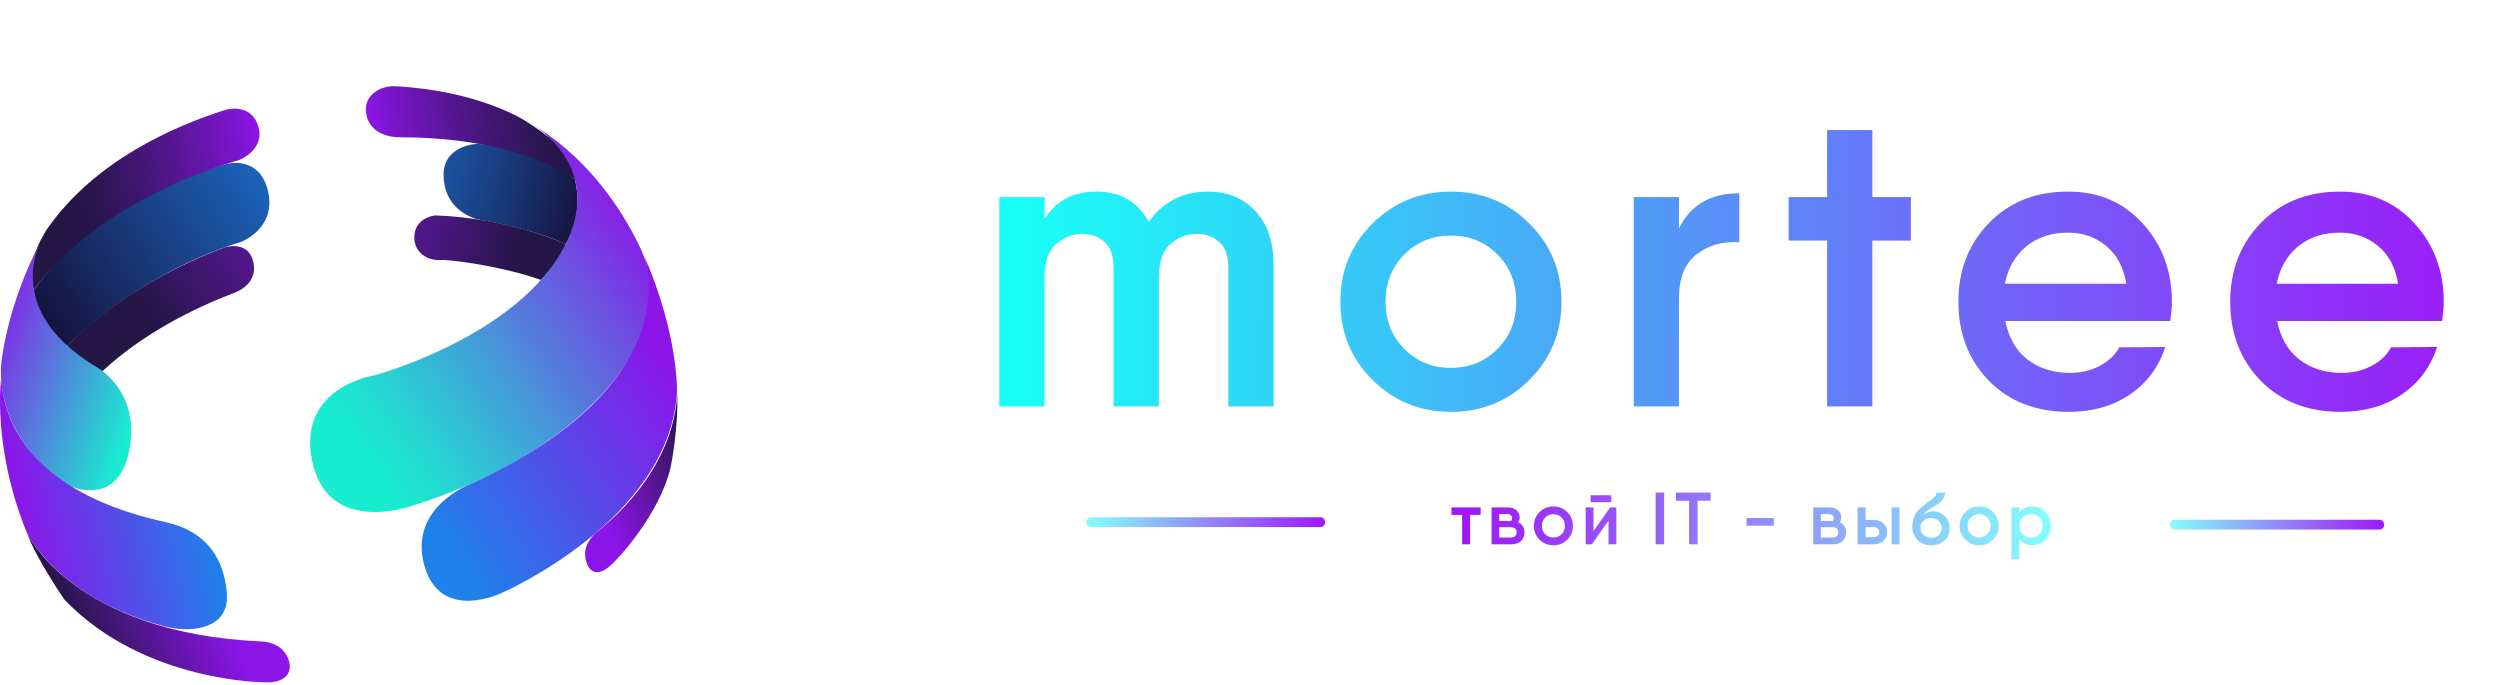 <svg width="1015" height="278" viewBox="0 0 1015 278" fill="none" xmlns="http://www.w3.org/2000/svg">
<path d="M490.37 77.79C498.303 77.79 504.707 80.397 509.58 85.61C514.567 90.823 517.06 98.19 517.06 107.71V165H498.7V108.73C498.7 103.97 497.51 100.513 495.13 98.36C492.75 96.093 489.633 94.96 485.78 94.96C481.7 94.96 478.13 96.377 475.07 99.21C472.01 101.93 470.48 106.463 470.48 112.81V165H452.12V108.73C452.12 103.97 450.93 100.513 448.55 98.36C446.17 96.093 443.11 94.96 439.37 94.96C435.29 94.96 431.72 96.377 428.66 99.21C425.6 101.93 424.07 106.463 424.07 112.81V165H405.71V80H424.07V88.84C428.83 81.473 435.857 77.79 445.15 77.79C454.783 77.79 461.867 81.87 466.4 90.03C472.293 81.87 480.283 77.79 490.37 77.79ZM589.068 167.21C576.602 167.21 566.005 162.903 557.278 154.29C548.552 145.677 544.188 135.08 544.188 122.5C544.188 109.92 548.552 99.323 557.278 90.71C566.005 82.097 576.602 77.79 589.068 77.79C601.648 77.79 612.245 82.097 620.858 90.71C629.585 99.323 633.948 109.92 633.948 122.5C633.948 135.08 629.585 145.677 620.858 154.29C612.245 162.903 601.648 167.21 589.068 167.21ZM570.198 141.71C575.298 146.81 581.588 149.36 589.068 149.36C596.548 149.36 602.838 146.81 607.938 141.71C613.038 136.61 615.588 130.207 615.588 122.5C615.588 114.793 613.038 108.39 607.938 103.29C602.838 98.19 596.548 95.64 589.068 95.64C581.588 95.64 575.298 98.19 570.198 103.29C565.098 108.39 562.548 114.793 562.548 122.5C562.548 130.207 565.098 136.61 570.198 141.71ZM681.66 92.75C686.307 83.23 694.467 78.47 706.14 78.47V98.36C699.34 97.907 693.56 99.55 688.8 103.29C684.04 106.917 681.66 112.923 681.66 121.31V165H663.3V80H681.66V92.75ZM775.813 80V97.68H760.173V165H741.813V97.68H726.173V80H741.813V52.8H760.173V80H775.813ZM814.144 130.32C815.504 137.12 818.508 142.333 823.154 145.96C827.914 149.587 833.638 151.4 840.324 151.4C844.858 151.4 848.938 150.437 852.564 148.51C856.191 146.583 858.798 144.09 860.384 141.03L879.084 140.86C876.478 149.02 871.661 155.48 864.634 160.24C857.721 164.887 849.504 167.21 839.984 167.21C826.611 167.21 815.788 163.017 807.514 154.63C799.241 146.13 795.104 135.42 795.104 122.5C795.104 109.693 799.241 99.04 807.514 90.54C815.788 82.04 826.498 77.79 839.644 77.79C852.111 77.79 862.254 82.153 870.074 90.88C877.894 99.493 881.804 110.09 881.804 122.67C881.804 124.597 881.578 127.147 881.124 130.32H814.144ZM813.974 115.19H863.274C862.141 108.39 859.364 103.233 854.944 99.72C850.638 96.207 845.538 94.45 839.644 94.45C832.844 94.45 827.178 96.32 822.644 100.06C818.111 103.8 815.221 108.843 813.974 115.19ZM924.511 130.32C925.871 137.12 928.875 142.333 933.521 145.96C938.281 149.587 944.005 151.4 950.691 151.4C955.225 151.4 959.305 150.437 962.931 148.51C966.558 146.583 969.165 144.09 970.751 141.03L989.451 140.86C986.845 149.02 982.028 155.48 975.001 160.24C968.088 164.887 959.871 167.21 950.351 167.21C936.978 167.21 926.155 163.017 917.881 154.63C909.608 146.13 905.471 135.42 905.471 122.5C905.471 109.693 909.608 99.04 917.881 90.54C926.155 82.04 936.865 77.79 950.011 77.79C962.478 77.79 972.621 82.153 980.441 90.88C988.261 99.493 992.171 110.09 992.171 122.67C992.171 124.597 991.945 127.147 991.491 130.32H924.511ZM924.341 115.19H973.641C972.508 108.39 969.731 103.233 965.311 99.72C961.005 96.207 955.905 94.45 950.011 94.45C943.211 94.45 937.545 96.32 933.011 100.06C928.478 103.8 925.588 108.843 924.341 115.19Z" fill="url(#paint0_linear)"/>
<line x1="966" y1="213" x2="883" y2="213" stroke="url(#paint1_linear)" stroke-width="4" stroke-linecap="round"/>
<line x1="443" y1="212" x2="536" y2="212" stroke="url(#paint2_linear)" stroke-width="4" stroke-linecap="round"/>
<path d="M601.15 206V209.06H596.86V221H593.62V209.06H589.3V206H596.86H601.15ZM616.361 212.06C618.081 212.86 618.941 214.23 618.941 216.17C618.941 217.57 618.471 218.73 617.531 219.65C616.611 220.55 615.281 221 613.541 221H605.591V214.04V206H608.681H612.191C613.631 206 614.791 206.39 615.671 207.17C616.551 207.95 616.991 208.92 616.991 210.08C616.991 210.76 616.781 211.42 616.361 212.06ZM608.681 208.7V211.49H613.541H613.601C613.801 211.15 613.901 210.82 613.901 210.5C613.901 209.92 613.701 209.47 613.301 209.15C612.921 208.83 612.421 208.68 611.801 208.7H608.681ZM613.301 218.24C614.081 218.24 614.681 218.05 615.101 217.67C615.541 217.29 615.761 216.77 615.761 216.11C615.761 215.45 615.551 214.94 615.131 214.58C614.711 214.22 614.101 214.04 613.301 214.04H608.681V218.24H613.301ZM630.683 221.39C628.483 221.39 626.613 220.63 625.073 219.11C623.533 217.59 622.763 215.72 622.763 213.5C622.763 211.28 623.533 209.41 625.073 207.89C626.613 206.37 628.483 205.61 630.683 205.61C632.903 205.61 634.773 206.37 636.293 207.89C637.833 209.41 638.603 211.28 638.603 213.5C638.603 215.72 637.833 217.59 636.293 219.11C634.773 220.63 632.903 221.39 630.683 221.39ZM627.353 216.89C628.253 217.79 629.363 218.24 630.683 218.24C632.003 218.24 633.113 217.79 634.013 216.89C634.913 215.99 635.363 214.86 635.363 213.5C635.363 212.14 634.913 211.01 634.013 210.11C633.113 209.21 632.003 208.76 630.683 208.76C629.363 208.76 628.253 209.21 627.353 210.11C626.453 211.01 626.003 212.14 626.003 213.5C626.003 214.86 626.453 215.99 627.353 216.89ZM645.793 203.9V201.08H654.193V203.9H645.793ZM653.743 206H656.233V221H653.053V211.4L646.273 221H643.783V206H646.963V215.6L653.743 206ZM672.194 200H675.644V221H672.194V200ZM694.54 200V203.3H689.23V221H685.78V203.3H680.44V200H689.23H694.54ZM709.09 213.44V210.32H720.19V213.44H709.09ZM746.943 212.06C748.663 212.86 749.523 214.23 749.523 216.17C749.523 217.57 749.053 218.73 748.113 219.65C747.193 220.55 745.863 221 744.123 221H736.173V214.04V206H739.263H742.773C744.213 206 745.373 206.39 746.253 207.17C747.133 207.95 747.573 208.92 747.573 210.08C747.573 210.76 747.363 211.42 746.943 212.06ZM739.263 208.7V211.49H744.123H744.183C744.383 211.15 744.483 210.82 744.483 210.5C744.483 209.92 744.283 209.47 743.883 209.15C743.503 208.83 743.003 208.68 742.383 208.7H739.263ZM743.883 218.24C744.663 218.24 745.263 218.05 745.683 217.67C746.123 217.29 746.343 216.77 746.343 216.11C746.343 215.45 746.133 214.94 745.713 214.58C745.293 214.22 744.683 214.04 743.883 214.04H739.263V218.24H743.883ZM760.725 211.1C762.325 211.1 763.635 211.56 764.655 212.48C765.675 213.38 766.185 214.57 766.185 216.05C766.185 217.51 765.675 218.7 764.655 219.62C763.635 220.54 762.325 221 760.725 221H755.145H754.185V206H757.425V211.1H760.725ZM767.985 206H771.225V221H767.985V206ZM760.755 218.09C761.395 218.09 761.925 217.9 762.345 217.52C762.785 217.14 763.005 216.65 763.005 216.05C763.005 215.43 762.785 214.94 762.345 214.58C761.925 214.2 761.395 214.01 760.755 214.01H757.425V218.09H760.755ZM784.106 221.39C781.866 221.39 780.016 220.67 778.556 219.23C777.116 217.79 776.396 215.94 776.396 213.68C776.396 212.3 776.636 211.03 777.116 209.87C777.616 208.71 778.226 207.77 778.946 207.05C779.666 206.31 780.456 205.61 781.316 204.95C782.176 204.27 782.966 203.7 783.686 203.24C784.406 202.78 785.006 202.27 785.486 201.71C785.986 201.15 786.236 200.58 786.236 200H789.656C789.656 200.98 789.416 201.84 788.936 202.58C788.476 203.32 787.876 203.94 787.136 204.44C786.396 204.94 785.626 205.4 784.826 205.82C784.046 206.24 783.256 206.75 782.456 207.35C781.676 207.93 781.086 208.56 780.686 209.24C781.806 208.14 783.206 207.59 784.886 207.59C786.666 207.59 788.226 208.23 789.566 209.51C790.926 210.79 791.606 212.41 791.606 214.37C791.606 216.41 790.896 218.09 789.476 219.41C788.076 220.73 786.286 221.39 784.106 221.39ZM780.956 217.22C781.816 217.98 782.866 218.36 784.106 218.36C785.346 218.36 786.366 217.99 787.166 217.25C787.966 216.49 788.366 215.53 788.366 214.37C788.366 213.21 787.946 212.25 787.106 211.49C786.286 210.71 785.246 210.32 783.986 210.32C782.846 210.32 781.846 210.67 780.986 211.37C780.126 212.07 779.696 213.02 779.696 214.22C779.696 215.44 780.116 216.44 780.956 217.22ZM803.529 221.39C801.329 221.39 799.459 220.63 797.919 219.11C796.379 217.59 795.609 215.72 795.609 213.5C795.609 211.28 796.379 209.41 797.919 207.89C799.459 206.37 801.329 205.61 803.529 205.61C805.749 205.61 807.619 206.37 809.139 207.89C810.679 209.41 811.449 211.28 811.449 213.5C811.449 215.72 810.679 217.59 809.139 219.11C807.619 220.63 805.749 221.39 803.529 221.39ZM800.199 216.89C801.099 217.79 802.209 218.24 803.529 218.24C804.849 218.24 805.959 217.79 806.859 216.89C807.759 215.99 808.209 214.86 808.209 213.5C808.209 212.14 807.759 211.01 806.859 210.11C805.959 209.21 804.849 208.76 803.529 208.76C802.209 208.76 801.099 209.21 800.199 210.11C799.299 211.01 798.849 212.14 798.849 213.5C798.849 214.86 799.299 215.99 800.199 216.89ZM825.118 205.61C827.178 205.61 828.938 206.37 830.398 207.89C831.858 209.41 832.588 211.28 832.588 213.5C832.588 215.7 831.858 217.57 830.398 219.11C828.938 220.63 827.178 221.39 825.118 221.39C822.838 221.39 821.088 220.54 819.868 218.84V227H816.628V206H819.868V208.13C821.088 206.45 822.838 205.61 825.118 205.61ZM824.608 218.3C825.968 218.3 827.098 217.85 827.998 216.95C828.898 216.03 829.348 214.88 829.348 213.5C829.348 212.12 828.898 210.98 827.998 210.08C827.098 209.16 825.968 208.7 824.608 208.7C823.308 208.7 822.208 209.12 821.308 209.96C820.428 210.78 819.948 211.83 819.868 213.11V213.89C819.948 215.17 820.428 216.23 821.308 217.07C822.208 217.89 823.308 218.3 824.608 218.3Z" fill="url(#paint3_radial)"/>
<path d="M229.684 99.055C229.684 99.055 207.077 88.507 176.692 87.459C176.692 87.459 169.073 88.152 168.274 95.202C167.475 102.252 173.548 105.839 178.325 105.555C183.085 105.271 204.164 108.166 219.614 113.653C219.597 113.671 228.387 104.827 229.684 99.055Z" fill="url(#paint4_linear)"/>
<path d="M233.394 72.737C233.394 72.737 218.122 60.857 194.112 58.37C194.112 58.37 179.763 58.619 180.083 71.423C180.385 83.481 189.388 88.258 195.355 89.341C201.322 90.425 216.009 93.071 229.683 99.055C229.683 99.055 237.248 87.939 233.394 72.737Z" fill="url(#paint5_linear)"/>
<path d="M95.162 118.856C78.114 125.392 58.011 135.496 41.62 150.662C41.62 150.662 30.289 145.796 27.324 140.362C27.324 140.362 49.291 115.962 91.379 100.405C91.379 100.405 100.117 97.67 102.532 105.289C105.764 115.447 95.162 118.856 95.162 118.856Z" fill="url(#paint6_linear)"/>
<path d="M27.323 140.38C27.323 140.38 55.062 111.433 97.861 98.221C97.861 98.221 112.316 92.787 108.835 77.71C105.355 62.632 91.769 66.628 91.769 66.628C91.769 66.628 38.955 80.782 13.755 117.809C13.791 117.791 13.951 133.276 27.323 140.38Z" fill="url(#paint7_linear)"/>
<path d="M97.47 64.817C35.137 83.463 13.773 117.773 13.773 117.773C9.476 106.266 19.474 92.485 19.474 92.485C38.529 65.492 69.855 51.444 91.698 44.554C91.698 44.554 101.697 41.571 104.787 51.054C107.877 60.537 97.47 64.817 97.47 64.817Z" fill="url(#paint8_linear)"/>
<path d="M162.129 55.724C197.629 55.778 245.329 64.249 261.915 107.455C261.915 107.455 252.592 73.732 212.937 48.87C212.937 48.87 194.273 36.776 160.549 35.018C157.672 34.876 154.759 35.586 152.415 37.255C150.302 38.747 148.42 41.073 148.544 44.678C148.775 52.652 155.967 55.778 162.129 55.724Z" fill="url(#paint9_linear)"/>
<path d="M152.025 152.385C152.025 152.385 206.277 137.787 227.197 103.513C248.117 69.239 217.377 50.361 212.937 48.852C212.937 48.852 241.173 61.567 259.731 100.174C278.307 138.782 232.152 185.221 167.315 205.359C167.315 205.359 132.987 217.879 126.701 187.103C120.556 157.002 152.025 152.385 152.025 152.385Z" fill="url(#paint10_linear)"/>
<path d="M39.31 149.117C39.31 149.117 55.95 158.014 52.913 180.248C49.859 202.482 34.888 200.014 28.851 197.456C22.812 194.899 -0.309 177.904 0.366 149.153C0.366 149.153 1.982 123.314 19.474 92.502C19.474 92.502 -3.506 123.385 39.31 149.117Z" fill="url(#paint11_linear)"/>
<path d="M0.454 153.486C0.454 153.486 -3.346 181.616 11.038 216.6C11.038 216.6 23.842 243.132 66.943 254.32C70.441 255.225 74.082 255.669 77.687 255.385C84.4 254.87 93.154 252.011 92.071 240.379C90.526 223.739 81.043 215.055 67.316 212.001C53.606 208.946 3.42 197.243 0.454 153.486Z" fill="url(#paint12_linear)"/>
<path d="M190.792 196.622C190.792 196.622 165.753 206.052 172.27 229.528C178.787 253.005 203.845 240.663 203.845 240.663C203.845 240.663 271.754 211.184 274.862 159.24C274.862 159.24 275.59 135.745 261.223 103.158C261.223 103.158 282.676 154.587 190.792 196.622Z" fill="url(#paint13_linear)"/>
<path d="M11.039 216.6C11.039 216.6 29.615 256.93 105.941 260.429C105.941 260.429 114.412 260.304 117.058 267.585C119.687 274.866 113.08 277.353 107.948 277.033C107.948 277.033 58.526 277.264 26.134 243.416C26.134 243.416 14.946 227.238 11.039 216.6Z" fill="url(#paint14_linear)"/>
<path d="M241.813 216.44C241.813 216.44 236.343 220.933 237.799 227.184C239.256 233.435 243.198 233.329 247.052 230.292C250.923 227.255 268.025 208.449 272.358 189.358C272.358 189.358 275.714 172.701 274.862 158.742C274.862 158.76 276.797 188.524 241.813 216.44Z" fill="url(#paint15_linear)"/>
<defs>
<linearGradient id="paint0_linear" x1="408.099" y1="121.224" x2="1015" y2="123.583" gradientUnits="userSpaceOnUse">
<stop stop-color="#17FFF7"/>
<stop offset="1" stop-color="#9F16F8"/>
</linearGradient>
<linearGradient id="paint1_linear" x1="968" y1="212.5" x2="881" y2="212.5" gradientUnits="userSpaceOnUse">
<stop stop-color="#9F16F8"/>
<stop offset="1" stop-color="#84FFFB"/>
</linearGradient>
<linearGradient id="paint2_linear" x1="441" y1="212.5" x2="538" y2="212.5" gradientUnits="userSpaceOnUse">
<stop stop-color="#84FFFB"/>
<stop offset="1" stop-color="#9F16F8"/>
</linearGradient>
<radialGradient id="paint3_radial" cx="0" cy="0" r="1" gradientUnits="userSpaceOnUse" gradientTransform="translate(593.261 213.765) scale(240.739 1663.72)">
<stop stop-color="#9F16F8"/>
<stop offset="1" stop-color="#84FFFB"/>
</radialGradient>
<linearGradient id="paint4_linear" x1="114.528" y1="83.325" x2="216.62" y2="103.37" gradientUnits="userSpaceOnUse">
<stop stop-color="#8C15E8"/>
<stop offset="0.959" stop-color="#241645"/>
</linearGradient>
<linearGradient id="paint5_linear" x1="78.303" y1="48.674" x2="248.347" y2="86.512" gradientUnits="userSpaceOnUse">
<stop offset="0.208" stop-color="#1E82EA"/>
<stop offset="0.29" stop-color="#1E7DE2"/>
<stop offset="0.417" stop-color="#1C6ECC"/>
<stop offset="0.574" stop-color="#1B57A8"/>
<stop offset="0.754" stop-color="#183776"/>
<stop offset="0.953" stop-color="#150E36"/>
<stop offset="1" stop-color="#140326"/>
</linearGradient>
<linearGradient id="paint6_linear" x1="54.386" y1="132.231" x2="154.28" y2="67.542" gradientUnits="userSpaceOnUse">
<stop offset="0.041" stop-color="#241645"/>
<stop offset="1" stop-color="#8C15E8"/>
</linearGradient>
<linearGradient id="paint7_linear" x1="-0.229" y1="139.802" x2="183.062" y2="21.108" gradientUnits="userSpaceOnUse">
<stop stop-color="#140326"/>
<stop offset="0.265" stop-color="#18306C"/>
<stop offset="0.628" stop-color="#1C6BC6"/>
<stop offset="0.792" stop-color="#1E82EA"/>
</linearGradient>
<linearGradient id="paint8_linear" x1="7.986" y1="90.301" x2="108.704" y2="69.732" gradientUnits="userSpaceOnUse">
<stop offset="0.206" stop-color="#241645"/>
<stop offset="0.3" stop-color="#2A164F"/>
<stop offset="0.461" stop-color="#3B1669"/>
<stop offset="0.666" stop-color="#571694"/>
<stop offset="0.908" stop-color="#7C15CF"/>
<stop offset="1" stop-color="#8C15E8"/>
</linearGradient>
<linearGradient id="paint9_linear" x1="156.042" y1="82.26" x2="252.757" y2="62.509" gradientUnits="userSpaceOnUse">
<stop stop-color="#8C15E8"/>
<stop offset="0.092" stop-color="#7C15CF"/>
<stop offset="0.334" stop-color="#571694"/>
<stop offset="0.539" stop-color="#3B1669"/>
<stop offset="0.7" stop-color="#2A164F"/>
<stop offset="0.794" stop-color="#241645"/>
</linearGradient>
<linearGradient id="paint10_linear" x1="137.498" y1="169.179" x2="260.359" y2="84.533" gradientUnits="userSpaceOnUse">
<stop stop-color="#19EDD0"/>
<stop offset="0.126" stop-color="#24D9D2"/>
<stop offset="0.385" stop-color="#3FA5D8"/>
<stop offset="0.75" stop-color="#6C52E1"/>
<stop offset="1" stop-color="#8C15E8"/>
</linearGradient>
<linearGradient id="paint11_linear" x1="58.612" y1="156.404" x2="-8.411" y2="134.211" gradientUnits="userSpaceOnUse">
<stop stop-color="#19EDD0"/>
<stop offset="1" stop-color="#8C15E8"/>
</linearGradient>
<linearGradient id="paint12_linear" x1="7.217" y1="211.062" x2="83.219" y2="195.541" gradientUnits="userSpaceOnUse">
<stop stop-color="#8C15E8"/>
<stop offset="1" stop-color="#1E82EA"/>
</linearGradient>
<linearGradient id="paint13_linear" x1="168.596" y1="214.296" x2="289.956" y2="135.707" gradientUnits="userSpaceOnUse">
<stop offset="0.041" stop-color="#1E82EA"/>
<stop offset="0.85" stop-color="#8C15E8"/>
</linearGradient>
<linearGradient id="paint14_linear" x1="27.448" y1="261.079" x2="85.985" y2="236.431" gradientUnits="userSpaceOnUse">
<stop offset="0.041" stop-color="#241645"/>
<stop offset="1" stop-color="#8C15E8"/>
</linearGradient>
<linearGradient id="paint15_linear" x1="241.994" y1="204.011" x2="286.862" y2="181.93" gradientUnits="userSpaceOnUse">
<stop stop-color="#8C15E8"/>
<stop offset="0.959" stop-color="#241645"/>
</linearGradient>
</defs>
</svg>
